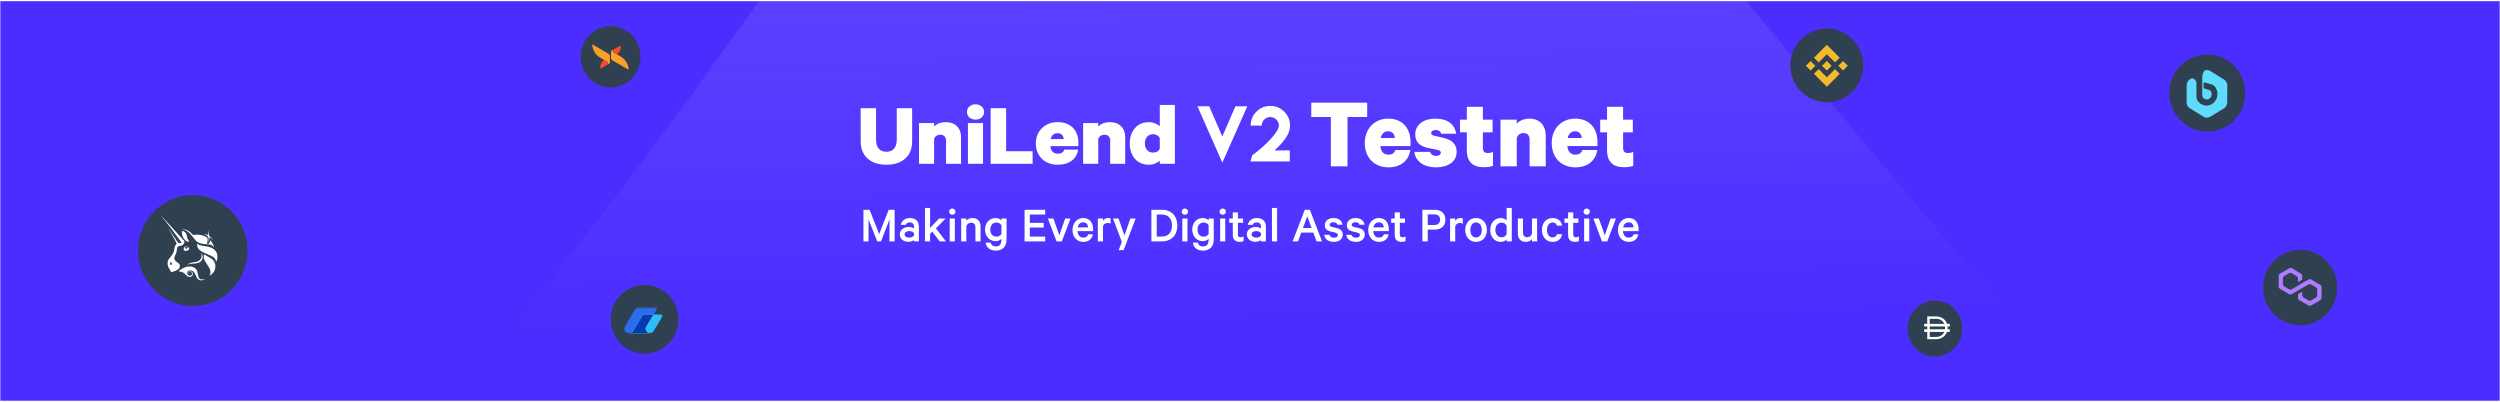 <svg width="877" height="141" viewBox="0 0 877 141" fill="none" xmlns="http://www.w3.org/2000/svg">
<g clip-path="url(#clip0_2713_3498)">
<mask id="mask0_2713_3498" style="mask-type:luminance" maskUnits="userSpaceOnUse" x="0" y="-31" width="877" height="203">
<path d="M877 -30.49H0V171.49H877V-30.49Z" fill="white"/>
</mask>
<g mask="url(#mask0_2713_3498)">
<path d="M877 -30.49H0V171.49H877V-30.49Z" fill="white"/>
<path d="M1263.2 -166.02H0V328.073H1263.2V-166.02Z" fill="#4B2EFF"/>
<g filter="url(#filter0_f_2713_3498)">
<path d="M438.555 -262.973H443.874C443.874 -262.973 466.504 -201.07 487.613 -163.069C522.504 -100.258 744.724 156.923 744.724 156.923L680.89 151.449C680.89 151.449 31.018 289.989 157.8 141.664C284.583 -6.66 438.555 -262.973 438.555 -262.973Z" fill="url(#paint0_linear_2713_3498)"/>
</g>
<path d="M67.637 107.364C78.251 107.364 86.856 98.651 86.856 87.904C86.856 77.157 78.251 68.445 67.637 68.445C57.023 68.445 48.418 77.157 48.418 87.904C48.418 98.651 57.023 107.364 67.637 107.364Z" fill="#2F4050"/>
<mask id="mask1_2713_3498" style="mask-type:alpha" maskUnits="userSpaceOnUse" x="55" y="75" width="25" height="27">
<path d="M79.778 75.005H55.405V101.242H79.778V75.005Z" fill="#C4C4C4"/>
</mask>
<g mask="url(#mask1_2713_3498)">
<path fill-rule="evenodd" clip-rule="evenodd" d="M56.602 75.779C59.24 78.975 62.136 82.992 62.605 83.641C62.63 83.676 62.649 83.701 62.659 83.716C62.909 84.06 63.115 84.317 63.271 84.511C63.62 84.943 63.722 85.071 63.515 85.189C63.348 85.284 63.175 85.315 63.003 85.315C62.808 85.315 62.589 85.222 62.429 85.07C62.316 84.964 61.543 83.842 60.49 82.213C59.686 80.965 59.011 79.931 58.993 79.913C58.95 79.873 58.951 79.875 60.409 82.477C61.324 84.112 61.95 85.32 61.95 85.397C61.95 85.554 61.907 85.636 61.712 85.853C61.389 86.213 61.244 86.618 61.139 87.457C61.022 88.397 60.693 89.061 59.78 90.198C59.246 90.863 59.158 90.985 59.024 91.253C58.853 91.59 58.807 91.78 58.788 92.206C58.768 92.657 58.807 92.948 58.945 93.379C59.066 93.756 59.192 94.006 59.514 94.504C59.792 94.934 59.953 95.254 59.953 95.378C59.953 95.478 59.971 95.478 60.402 95.381C61.434 95.148 62.272 94.74 62.742 94.238C63.034 93.928 63.102 93.757 63.104 93.332C63.106 93.054 63.096 92.996 63.021 92.836C62.898 92.575 62.675 92.359 62.183 92.023C61.539 91.584 61.264 91.229 61.188 90.743C61.125 90.343 61.198 90.062 61.554 89.316C61.923 88.544 62.015 88.215 62.076 87.437C62.117 86.934 62.172 86.735 62.317 86.576C62.468 86.41 62.603 86.354 62.976 86.303C63.585 86.22 63.973 86.063 64.291 85.77C64.568 85.516 64.683 85.27 64.702 84.902L64.715 84.622L64.561 84.443C64.001 83.791 56.227 75.267 56.193 75.267C56.185 75.267 56.37 75.497 56.602 75.779ZM60.266 92.716C60.393 92.492 60.326 92.205 60.114 92.064C59.914 91.931 59.603 91.994 59.603 92.167C59.603 92.22 59.633 92.259 59.699 92.293C59.809 92.35 59.818 92.413 59.73 92.544C59.642 92.677 59.65 92.794 59.751 92.873C59.914 93.001 60.145 92.93 60.266 92.716ZM64.073 80.522C63.824 80.483 63.813 80.479 63.931 80.461C64.156 80.426 64.687 80.473 65.053 80.56C65.908 80.763 66.686 81.283 67.516 82.206L67.737 82.451L68.053 82.401C69.382 82.187 70.735 82.357 71.866 82.878C72.177 83.022 72.668 83.307 72.73 83.381C72.749 83.405 72.785 83.555 72.809 83.716C72.893 84.272 72.851 84.698 72.68 85.016C72.588 85.189 72.583 85.245 72.645 85.393C72.695 85.511 72.833 85.598 72.971 85.598C73.252 85.598 73.555 85.144 73.695 84.513L73.751 84.262L73.861 84.387C74.466 85.072 74.942 86.005 75.023 86.669L75.044 86.843L74.942 86.685C74.768 86.415 74.591 86.23 74.367 86.081C73.961 85.813 73.531 85.721 72.394 85.662C71.367 85.608 70.786 85.52 70.21 85.333C69.229 85.013 68.735 84.588 67.57 83.063C67.053 82.385 66.733 82.011 66.415 81.708C65.692 81.022 64.982 80.663 64.073 80.522ZM72.961 82.034C72.987 81.58 73.048 81.281 73.173 81.007C73.221 80.899 73.267 80.811 73.275 80.811C73.281 80.811 73.261 80.891 73.227 80.988C73.137 81.254 73.122 81.617 73.184 82.04C73.263 82.575 73.308 82.653 73.875 83.232C74.142 83.503 74.451 83.846 74.564 83.993L74.768 84.26L74.564 84.069C74.314 83.835 73.74 83.379 73.613 83.314C73.528 83.27 73.515 83.271 73.463 83.324C73.415 83.372 73.405 83.443 73.398 83.785C73.388 84.317 73.315 84.657 73.14 84.998C73.045 85.183 73.03 85.143 73.116 84.936C73.18 84.78 73.187 84.711 73.186 84.197C73.185 83.163 73.062 82.915 72.341 82.489C72.158 82.381 71.858 82.226 71.672 82.143C71.487 82.061 71.34 81.989 71.345 81.984C71.366 81.964 72.069 82.169 72.352 82.277C72.773 82.439 72.842 82.46 72.894 82.44C72.928 82.427 72.945 82.327 72.961 82.034ZM63.806 81.241C63.738 82.04 64.051 83.107 64.558 83.803C64.95 84.343 65.56 84.763 66.009 84.803C66.303 84.829 66.391 84.738 66.259 84.543C66.073 84.274 65.846 83.859 65.786 83.682C65.749 83.571 65.668 83.245 65.606 82.957C65.394 81.974 65.187 81.59 64.707 81.299C64.532 81.194 64.159 81.054 63.942 81.015L63.827 80.994L63.806 81.241ZM72.347 88.986C69.978 88.034 69.145 87.208 69.145 85.814C69.145 85.609 69.152 85.441 69.161 85.441C69.169 85.441 69.261 85.509 69.364 85.592C69.844 85.976 70.382 86.14 71.871 86.357C72.746 86.485 73.239 86.588 73.694 86.739C75.139 87.217 76.033 88.188 76.246 89.51C76.308 89.894 76.271 90.615 76.171 90.995C76.092 91.295 75.85 91.836 75.785 91.856C75.768 91.862 75.75 91.794 75.746 91.701C75.721 91.205 75.47 90.721 75.048 90.359C74.568 89.947 73.923 89.62 72.347 88.986ZM70.57 88.881C70.603 88.98 70.654 89.205 70.684 89.381C70.874 90.508 70.281 91.419 69.129 91.771C69.007 91.809 68.527 91.903 68.061 91.979C67.119 92.136 66.698 92.247 66.276 92.45C65.976 92.594 65.614 92.81 65.635 92.832C65.643 92.838 65.711 92.822 65.788 92.796C66.32 92.608 66.913 92.512 67.814 92.465C68.171 92.447 68.578 92.417 68.717 92.4C69.52 92.298 70.076 92.055 70.508 91.616C70.748 91.372 70.892 91.143 71.008 90.823C71.081 90.618 71.091 90.543 71.092 90.182C71.092 89.814 71.084 89.747 71.004 89.52C70.9 89.223 70.777 89.001 70.621 88.827L70.51 88.701L70.57 88.881ZM71.769 91.306C71.455 90.631 71.383 89.978 71.555 89.371C71.573 89.306 71.603 89.252 71.621 89.252C71.639 89.252 71.713 89.293 71.786 89.341C71.931 89.439 72.222 89.603 72.996 90.025C73.963 90.551 74.514 90.958 74.889 91.424C75.216 91.831 75.42 92.295 75.518 92.862C75.573 93.182 75.541 93.954 75.459 94.277C75.198 95.295 74.595 96.095 73.733 96.561C73.607 96.63 73.494 96.686 73.481 96.686C73.469 96.686 73.515 96.57 73.584 96.426C73.873 95.822 73.906 95.233 73.687 94.579C73.553 94.178 73.28 93.688 72.727 92.862C72.085 91.9 71.927 91.645 71.769 91.306ZM65.844 93.52C64.848 93.682 63.755 94.208 62.877 94.948L62.615 95.169L62.845 95.204C64.044 95.392 64.367 95.557 65.2 96.413C65.678 96.906 65.84 97.015 66.237 97.116C66.82 97.265 67.396 96.992 67.593 96.472C67.681 96.24 67.669 95.856 67.568 95.663C67.328 95.203 66.627 95.054 66.288 95.392C66.006 95.672 66.088 96.094 66.439 96.166C66.52 96.184 66.517 96.18 66.418 96.135C66.265 96.066 66.199 95.97 66.198 95.817C66.195 95.458 66.607 95.257 66.989 95.43C67.269 95.556 67.38 95.721 67.38 96.009C67.38 96.454 67.001 96.79 66.559 96.734C66.324 96.706 66.035 96.555 65.88 96.38C65.49 95.941 65.643 95.246 66.186 94.98C66.6 94.778 67.151 94.828 67.577 95.107C68.067 95.427 68.276 95.721 68.698 96.682C68.835 96.995 69.012 97.347 69.091 97.465C69.491 98.063 69.97 98.356 70.547 98.356C70.866 98.356 71.106 98.298 71.407 98.148C71.631 98.036 71.948 97.824 71.925 97.801C71.919 97.795 71.826 97.824 71.719 97.865C71.088 98.111 70.448 98.094 70.076 97.822C69.842 97.65 69.652 97.31 69.555 96.883C69.539 96.809 69.484 96.483 69.432 96.158C69.302 95.335 69.179 94.965 68.889 94.541C68.593 94.107 68.023 93.742 67.385 93.579C66.988 93.478 66.274 93.45 65.844 93.52ZM64.45 87.157C64.535 86.84 64.814 86.537 65.099 86.45C65.281 86.395 65.657 86.43 65.833 86.519C66.176 86.693 66.423 87.089 66.37 87.375C66.304 87.723 65.738 88.002 65.088 88.007C64.755 88.008 64.632 87.964 64.506 87.795C64.427 87.69 64.397 87.35 64.45 87.157ZM65.746 86.644C65.916 86.748 65.96 86.902 65.86 87.044C65.791 87.142 65.577 87.236 65.42 87.236C65.185 87.236 64.929 87.068 64.929 86.916C64.929 86.61 65.42 86.446 65.746 86.644ZM116.761 87.522C116.23 85.776 117.106 84.328 118.974 83.863C119.51 83.73 121.936 83.79 122.352 83.946C122.505 84.004 122.571 84.225 122.572 84.68C122.574 85.038 122.613 85.472 122.66 85.645C122.732 85.908 122.69 85.96 122.409 85.955C122.155 85.951 122.002 85.805 121.788 85.36C121.446 84.65 121.031 84.424 120.066 84.422C118.834 84.418 117.933 85.238 118.079 86.229C118.175 86.874 118.827 87.508 120.289 88.38C121.681 89.209 122.493 89.892 122.817 90.503C123.682 92.138 122.943 93.886 121.015 94.767C120.025 95.219 118.367 95.266 117.201 94.875L116.454 94.624V93.444C116.454 92.377 116.479 92.265 116.725 92.265C116.932 92.265 117.021 92.4 117.093 92.821C117.273 93.87 118.079 94.506 119.228 94.506C120.353 94.506 121.138 93.899 121.44 92.798C121.568 92.328 121.546 92.156 121.292 91.638C120.987 91.017 120.461 90.605 118.678 89.589C117.688 89.024 116.989 88.269 116.761 87.522ZM81.799 84.56C81.556 84.56 81.461 84.481 81.461 84.279C81.461 84.012 81.556 83.999 83.463 83.999C85.233 83.999 85.46 84.025 85.419 84.227C85.394 84.351 85.149 84.524 84.875 84.612L84.377 84.77L84.335 88.342C84.306 90.726 84.346 92.101 84.455 92.475C84.778 93.587 85.763 94.227 87.153 94.227C88.12 94.227 88.685 94.002 89.395 93.339C90.159 92.625 90.281 91.947 90.279 88.422C90.276 84.945 90.214 84.658 89.459 84.586C89.115 84.553 89.001 84.474 89.001 84.27C89.001 84.017 89.113 83.999 90.707 83.999C92.319 83.999 92.414 84.015 92.414 84.279C92.414 84.452 92.318 84.561 92.165 84.561C91.507 84.567 91.494 84.63 91.406 88.442C91.314 92.401 91.227 92.87 90.416 93.84C90.181 94.12 89.623 94.526 89.175 94.743C88.445 95.096 88.213 95.137 86.938 95.134C85.763 95.132 85.391 95.076 84.804 94.811C83.946 94.425 83.389 93.926 82.977 93.176C82.69 92.652 82.666 92.368 82.599 88.819C82.523 84.756 82.486 84.56 81.799 84.56ZM95.11 84.56C94.785 84.56 94.69 84.496 94.69 84.279C94.69 84.016 94.781 84 96.148 84.011L97.606 84.022L98.303 84.816C98.687 85.253 99.937 86.619 101.082 87.852C102.226 89.085 103.54 90.519 104.001 91.039C104.463 91.56 104.897 91.985 104.966 91.985C105.038 91.985 105.073 90.515 105.048 88.61L105.003 85.236L104.604 84.898C104.384 84.711 104.048 84.56 103.857 84.56C103.602 84.56 103.509 84.483 103.509 84.275C103.509 84.002 103.582 83.993 105.465 84.03C107.067 84.063 107.421 84.106 107.421 84.274C107.421 84.393 107.223 84.518 106.946 84.574C106.684 84.626 106.396 84.743 106.305 84.832C106.189 84.946 106.129 86.434 106.1 89.96L106.06 94.927H105.647C105.292 94.927 104.87 94.532 102.611 92.09C101.168 90.529 99.484 88.675 98.868 87.969C98.252 87.262 97.701 86.679 97.641 86.673C97.477 86.654 97.516 92.965 97.685 93.563C97.817 94.031 97.907 94.11 98.467 94.258C98.918 94.377 99.1 94.497 99.1 94.676C99.1 94.905 98.928 94.927 97.109 94.927C95.256 94.927 95.117 94.909 95.117 94.664C95.117 94.486 95.251 94.375 95.537 94.319C96.405 94.147 96.463 93.876 96.512 89.725C96.54 87.401 96.499 85.774 96.406 85.434C96.242 84.835 95.835 84.56 95.11 84.56ZM110.026 84.56C109.721 84.56 109.626 84.493 109.626 84.279C109.626 84.011 109.721 83.999 111.76 83.999C113.799 83.999 113.893 84.011 113.893 84.279C113.893 84.485 113.799 84.56 113.538 84.56C113.343 84.56 113.052 84.688 112.892 84.846C112.61 85.123 112.603 85.261 112.643 89.55C112.682 93.737 112.699 93.979 112.96 94.168C113.112 94.277 113.385 94.367 113.565 94.367C113.799 94.367 113.893 94.448 113.893 94.646C113.893 94.914 113.799 94.927 111.76 94.927C109.769 94.927 109.626 94.909 109.626 94.664C109.626 94.467 109.765 94.38 110.189 94.313C111.031 94.181 111.074 93.909 111.022 89.066C110.98 85.188 110.962 84.945 110.701 84.758C110.549 84.649 110.245 84.56 110.026 84.56ZM124.909 84.56C124.715 84.56 124.566 84.453 124.52 84.279C124.449 84.008 124.516 83.999 126.567 83.999C128.592 83.999 128.687 84.011 128.687 84.279C128.687 84.495 128.592 84.56 128.277 84.56C127.382 84.56 127.403 84.72 128.757 88.384C129.447 90.249 130.117 92.021 130.246 92.321L130.48 92.866L131.566 90.009C132.845 86.645 133.011 86.023 132.794 85.41C132.643 84.982 132.054 84.56 131.61 84.56C131.484 84.56 131.39 84.439 131.39 84.279C131.39 84.011 131.484 83.999 133.594 83.999C135.704 83.999 135.799 84.011 135.799 84.279C135.799 84.479 135.704 84.56 135.471 84.56C134.873 84.56 134.609 84.874 134.695 85.484C134.783 86.112 137.23 92.864 137.333 92.763C137.499 92.599 140.209 85.331 140.209 85.047C140.209 84.707 139.968 84.56 139.415 84.56C139.166 84.56 139.071 84.482 139.071 84.279C139.071 84.015 139.166 83.999 140.778 83.999C142.226 83.999 142.484 84.032 142.484 84.217C142.484 84.336 142.307 84.495 142.091 84.57C141.603 84.737 141.481 84.928 140.869 86.476C140.6 87.156 139.76 89.283 139 91.204C138.242 93.124 137.588 94.778 137.549 94.88C137.508 94.984 137.273 95.067 137.026 95.067H136.575L135.553 92.44C134.992 90.996 134.327 89.284 134.078 88.636C133.65 87.528 133.615 87.48 133.453 87.796C133.36 87.981 132.685 89.696 131.953 91.607L130.624 95.081L130.127 95.039L129.631 94.997L127.739 90.105C126.68 87.371 125.709 85.067 125.534 84.886C125.364 84.706 125.082 84.56 124.909 84.56ZM153.352 84.619C153.328 84.566 153.328 84.374 153.328 84.374C153.328 84.374 153.322 84.306 153.352 84.269C153.381 84.232 153.391 84.231 153.496 84.222L153.497 84.221C153.881 84.185 154.651 84.124 155.294 84.096C155.354 84.094 155.419 84.091 155.49 84.088H155.492C156.199 84.056 157.467 84.014 158.337 84.057C160.008 84.139 161.195 84.937 161.601 86.255C162.005 87.574 161.791 88.812 161.239 89.599C160.687 90.387 159.759 91.066 158.218 91.021C156.944 90.985 156.604 90.749 156.331 90.561C156.274 90.522 156.219 90.484 156.16 90.451V92.132C156.173 93.279 156.183 93.829 156.273 94.034C156.394 94.308 156.667 94.477 157.201 94.607C157.201 94.607 157.442 94.663 157.504 94.722C157.566 94.781 157.566 94.914 157.566 94.914C157.566 94.914 157.579 95.038 157.529 95.101C157.479 95.164 157.383 95.152 157.383 95.152L155.022 95.133L153.598 95.129C153.598 95.129 153.448 95.157 153.392 95.098C153.336 95.038 153.342 94.914 153.342 94.914C153.342 94.914 153.354 94.781 153.419 94.721C153.484 94.661 153.727 94.594 153.727 94.594C154.277 94.443 154.515 94.281 154.639 93.978C154.739 93.733 154.74 93.279 154.739 89.575C154.738 86.063 154.733 85.407 154.651 85.218C154.531 84.94 154.229 84.865 153.799 84.76C153.713 84.739 153.624 84.717 153.528 84.692C153.528 84.692 153.376 84.673 153.352 84.619ZM160.226 87.486C160.226 88.061 160.215 88.963 159.595 89.54C158.975 90.116 157.753 90.274 156.924 90.113C156.663 90.063 156.513 89.985 156.399 89.925L156.387 89.918L156.175 89.808L156.162 87.784C156.154 86.516 156.168 85.69 156.199 85.572C156.226 84.903 157.224 84.82 157.711 84.845C159.797 84.845 160.165 86.582 160.226 87.486ZM146.802 84.077C146.802 84.077 146.7 84.116 146.545 84.174L145.988 84.458L145.587 85.448C145.367 85.993 144.963 86.992 144.691 87.668C144.194 88.902 143.866 89.711 143.521 90.557C143.42 90.805 143.114 91.563 142.84 92.24C142.568 92.917 142.294 93.561 142.234 93.671C142.224 93.69 142.214 93.71 142.202 93.73C142.05 94.014 141.785 94.506 141.316 94.581C141.316 94.581 141.058 94.606 140.963 94.699C140.868 94.792 140.877 94.868 140.877 94.868V94.986C140.877 94.986 140.885 95.043 140.94 95.071C140.994 95.099 141.066 95.101 141.066 95.101L142.78 95.082H144.551C144.551 95.082 144.676 95.096 144.724 95.057C144.772 95.017 144.786 94.958 144.786 94.958V94.835C144.786 94.835 144.761 94.701 144.691 94.649C144.621 94.596 144.358 94.561 144.358 94.561C143.649 94.468 143.527 93.938 143.614 93.462C143.658 93.228 143.943 92.362 144.263 91.49L144.374 91.189L146.23 91.175C147.25 91.166 148.131 91.172 148.187 91.186C148.268 91.206 148.381 91.433 148.712 92.239C149.213 93.46 149.253 93.608 149.142 93.837C149.136 93.851 149.128 93.866 149.121 93.883C149.016 94.104 148.814 94.533 148.304 94.577C148.304 94.577 148.034 94.586 147.966 94.666C147.899 94.746 147.914 94.838 147.914 94.838V94.96C147.914 94.96 147.932 95.032 147.966 95.06C148.001 95.089 148.06 95.082 148.06 95.082L149.744 95.069H152.111C152.111 95.069 152.204 95.079 152.229 95.044C152.255 95.008 152.26 94.967 152.26 94.967V94.805C152.26 94.805 152.249 94.718 152.204 94.671C152.159 94.623 151.851 94.573 151.851 94.573C151.459 94.51 151.264 94.19 151.119 93.952C151.082 93.891 151.048 93.836 151.015 93.791C150.947 93.701 150.707 93.203 150.518 92.725C150.33 92.246 149.904 91.165 149.573 90.322C149.242 89.48 148.779 88.304 148.545 87.711C148.311 87.116 147.868 85.986 147.558 85.199C147.508 85.069 147.462 84.953 147.421 84.849C147.214 84.32 147.13 84.106 147.107 84.077C147.033 83.984 146.802 84.077 146.802 84.077ZM146.692 87.295C146.617 87.116 146.485 86.794 146.399 86.579C146.243 86.19 146.183 86.1 146.135 86.181C146.121 86.204 146.023 86.471 145.917 86.772C145.23 88.725 144.919 89.605 144.857 89.771C144.817 89.875 144.786 89.982 144.786 90.009C144.786 90.04 145.344 90.058 146.301 90.058C147.134 90.058 147.816 90.048 147.816 90.035C147.816 90.023 147.742 89.837 147.651 89.621C147.56 89.406 147.337 88.868 147.157 88.425C146.976 87.983 146.767 87.475 146.692 87.295Z" fill="white"/>
</g>
<path d="M806.886 114.122C814.075 114.122 819.904 108.191 819.904 100.875C819.904 93.559 814.075 87.629 806.886 87.629C799.696 87.629 793.868 93.559 793.868 100.875C793.868 108.191 799.696 114.122 806.886 114.122Z" fill="#2F4050"/>
<path d="M803.852 94.024C804.941 94.663 806.032 95.301 807.119 95.944C807.451 96.14 807.615 96.441 807.613 96.831C807.61 97.227 807.613 97.623 807.613 98.019C807.613 98.073 807.619 98.122 807.557 98.158C807.083 98.43 806.61 98.706 806.113 98.996C806.113 98.863 806.113 98.753 806.113 98.642C806.113 98.33 806.113 98.018 806.113 97.706C806.113 97.333 805.951 97.049 805.635 96.857C805.096 96.527 804.557 96.197 804.014 95.874C803.669 95.669 803.315 95.656 802.961 95.863C802.429 96.175 801.895 96.484 801.363 96.795C801.023 96.993 800.845 97.29 800.843 97.684C800.839 98.318 800.839 98.952 800.843 99.586C800.845 99.985 801.021 100.282 801.368 100.487C801.882 100.79 802.391 101.104 802.9 101.415C803.285 101.651 803.665 101.664 804.056 101.42C805.93 100.247 807.889 99.216 809.78 98.07C810.106 97.872 810.456 97.869 810.794 98.066C811.826 98.667 812.858 99.269 813.89 99.868C814.253 100.079 814.424 100.392 814.423 100.811C814.42 102.009 814.42 103.208 814.423 104.406C814.423 104.824 814.251 105.135 813.887 105.346C812.87 105.934 811.859 106.532 810.839 107.114C810.478 107.321 810.095 107.324 809.729 107.113C808.716 106.528 807.708 105.936 806.696 105.348C806.336 105.14 806.149 104.837 806.157 104.413C806.164 104.042 806.159 103.67 806.158 103.299C806.158 103.234 806.154 103.177 806.226 103.135C806.693 102.869 807.156 102.597 807.621 102.327C807.668 102.36 807.647 102.403 807.647 102.438C807.65 102.799 807.649 103.16 807.649 103.522C807.65 103.915 807.81 104.219 808.153 104.418C808.69 104.732 809.225 105.049 809.765 105.357C810.119 105.558 810.477 105.561 810.832 105.347C811.335 105.043 811.838 104.741 812.345 104.443C812.709 104.228 812.891 103.918 812.886 103.491C812.88 102.877 812.884 102.262 812.885 101.648C812.885 101.248 812.716 100.946 812.369 100.745C811.848 100.443 811.328 100.139 810.809 99.834C810.436 99.616 810.069 99.609 809.69 99.831C807.841 100.914 805.988 101.989 804.14 103.071C803.858 103.236 803.573 103.35 803.242 103.269C803.154 103.247 803.072 103.215 802.995 103.17C801.954 102.564 800.914 101.958 799.872 101.354C799.595 101.194 799.432 100.953 799.349 100.65C799.349 99.303 799.349 97.956 799.349 96.609C799.438 96.345 799.568 96.115 799.83 95.987C799.892 95.957 799.95 95.918 800.01 95.883C801.075 95.266 802.126 94.624 803.2 94.024C803.417 94.024 803.635 94.024 803.852 94.024Z" fill="#AD7CFF"/>
<path d="M214.203 30.676C220.018 30.676 224.731 25.867 224.731 19.935C224.731 14.002 220.018 9.194 214.203 9.194C208.388 9.194 203.675 14.002 203.675 19.935C203.675 25.867 208.388 30.676 214.203 30.676Z" fill="#2F4050"/>
<path d="M210.754 22.509C210.992 21.874 211.449 21.347 212.041 21.026L213.053 21.618C213.458 21.854 213.375 22.502 213.013 22.715L210.946 23.925C210.911 23.945 210.872 23.955 210.832 23.955C210.792 23.955 210.753 23.945 210.718 23.927C210.682 23.908 210.652 23.88 210.63 23.847C210.608 23.814 210.594 23.775 210.589 23.735C210.556 23.319 210.612 22.901 210.754 22.509Z" fill="#FA4B29"/>
<path d="M213.963 19.767C213.962 19.589 213.918 19.415 213.835 19.258C213.751 19.102 213.631 18.969 213.484 18.871L207.747 15.535C207.776 16.475 208.041 17.392 208.516 18.201C208.991 19.011 209.66 19.687 210.463 20.166L213.024 21.661C213.431 21.898 213.349 22.559 212.983 22.765L213.625 22.39C213.725 22.332 213.808 22.248 213.865 22.147C213.923 22.046 213.953 21.931 213.952 21.815V21.054C213.952 21.04 213.963 19.767 213.963 19.767Z" fill="#FA9F29"/>
<path opacity="0.2" d="M213.055 21.636L212.043 21.026C212.353 21.299 212.651 21.588 212.933 21.892C213.17 22.174 213.013 22.765 213.013 22.765C213.376 22.555 213.457 21.878 213.055 21.636Z" fill="black"/>
<path d="M217.623 17.53C217.377 18.166 216.905 18.692 216.293 19.013L215.247 18.421C214.828 18.186 214.914 17.537 215.289 17.324L217.424 16.114C217.46 16.095 217.501 16.085 217.542 16.084C217.583 16.084 217.623 16.094 217.66 16.113C217.696 16.132 217.728 16.159 217.751 16.192C217.774 16.226 217.788 16.264 217.793 16.304C217.827 16.72 217.769 17.139 217.623 17.53Z" fill="#FA4B29"/>
<path d="M214.328 20.273C214.329 20.45 214.373 20.625 214.456 20.781C214.54 20.937 214.66 21.07 214.807 21.168L220.545 24.504C220.514 23.564 220.25 22.647 219.775 21.838C219.301 21.028 218.631 20.352 217.828 19.873L215.267 18.378C214.86 18.141 214.942 17.48 215.308 17.274L214.666 17.649C214.566 17.708 214.483 17.792 214.426 17.892C214.368 17.993 214.338 18.108 214.339 18.224V18.985C214.339 18.999 214.328 20.273 214.328 20.273Z" fill="#FA9F29"/>
<path opacity="0.2" d="M215.256 18.403L216.339 19.013C216.007 18.74 215.689 18.451 215.386 18.147C215.133 17.865 215.3 17.274 215.3 17.274C214.911 17.484 214.824 18.16 215.256 18.403Z" fill="black"/>
<path d="M226.102 124.044C232.661 124.044 237.978 118.653 237.978 112.003C237.978 105.353 232.661 99.962 226.102 99.962C219.543 99.962 214.226 105.353 214.226 112.003C214.226 118.653 219.543 124.044 226.102 124.044Z" fill="#2F4050"/>
<mask id="mask2_2713_3498" style="mask-type:luminance" maskUnits="userSpaceOnUse" x="218" y="107" width="15" height="11">
<path d="M232.722 107.653H218.805V117.157H232.722V107.653Z" fill="white"/>
</mask>
<g mask="url(#mask2_2713_3498)">
<path fill-rule="evenodd" clip-rule="evenodd" d="M229.199 110.321L229.199 110.321L229.927 110.325C230.01 110.319 230.093 110.32 230.177 110.326L231.955 110.335C232.225 110.35 232.44 110.563 232.44 110.825C232.44 110.948 232.392 111.06 232.313 111.146L231.448 112.573C231.441 112.585 231.434 112.597 231.427 112.609L229.286 116.147C228.996 116.627 228.474 116.899 227.933 116.91L227.934 116.911H227.908C227.895 116.911 227.88 116.911 227.867 116.91L221.531 116.88H220.825V116.867C221.361 116.797 221.812 116.471 222.041 116.024L222.046 116.024L225.15 110.872C225.324 110.545 225.681 110.321 226.092 110.321L226.063 110.321L226.064 110.321H229.199Z" fill="#2BBDF7"/>
<path fill-rule="evenodd" clip-rule="evenodd" d="M224.27 107.815H229.93C230.204 107.83 230.42 108.043 230.42 108.304C230.42 108.409 230.385 108.506 230.326 108.586L228.799 111.086L227.175 113.743H227.176H227.189L226.67 114.591C226.232 115.306 226.478 116.216 227.216 116.649L227.262 116.675C227.47 116.788 227.693 116.853 227.918 116.872V116.909L225.242 116.908L225.241 116.911H220.601C220.338 116.906 220.07 116.843 219.823 116.714C219.027 116.298 218.739 115.352 219.18 114.601L222.702 108.612C223.024 108.062 223.648 107.77 224.27 107.815Z" fill="#2B6DEF"/>
<path fill-rule="evenodd" clip-rule="evenodd" d="M226.134 110.322L229.242 110.325L228.792 111.065L227.173 113.732H227.174H227.187L226.669 114.583C226.233 115.3 226.478 116.214 227.214 116.648L227.26 116.674C227.467 116.787 227.69 116.853 227.913 116.872V116.908H225.245L225.244 116.91L220.825 116.911C221.315 116.862 221.775 116.606 222.052 116.183L222.083 116.134L225.351 110.712C225.537 110.485 225.823 110.335 226.145 110.321L226.134 110.322Z" fill="white"/>
<path fill-rule="evenodd" clip-rule="evenodd" d="M226.134 110.322L229.242 110.325L228.792 111.065L227.173 113.732H227.174H227.187L226.669 114.583C226.233 115.3 226.478 116.214 227.214 116.648L227.26 116.674C227.467 116.787 227.69 116.853 227.913 116.872V116.908H225.245L225.244 116.91L220.825 116.911C221.315 116.862 221.775 116.606 222.052 116.183L222.083 116.134L225.351 110.712C225.537 110.485 225.823 110.335 226.145 110.321L226.134 110.322Z" fill="#0CC19B" fill-opacity="0.5"/>
<path fill-rule="evenodd" clip-rule="evenodd" d="M226.134 110.322L229.242 110.325L228.792 111.065L227.173 113.732H227.174H227.187L226.669 114.583C226.233 115.3 226.478 116.214 227.214 116.648L227.26 116.674C227.467 116.787 227.69 116.853 227.913 116.872V116.908H225.245L225.244 116.91L220.825 116.911C221.315 116.862 221.775 116.606 222.052 116.183L222.083 116.134L225.351 110.712C225.537 110.485 225.823 110.335 226.145 110.321L226.134 110.322Z" fill="#003CB2"/>
</g>
</g>
<path d="M678.762 125.084C684.059 125.084 688.354 120.687 688.354 115.264C688.354 109.84 684.059 105.443 678.762 105.443C673.464 105.443 669.169 109.84 669.169 115.264C669.169 120.687 673.464 125.084 678.762 125.084Z" fill="#2F4050"/>
<path d="M640.85 35.877C647.913 35.877 653.639 30.079 653.639 22.927C653.639 15.775 647.913 9.978 640.85 9.978C633.786 9.978 628.06 15.775 628.06 22.927C628.06 30.079 633.786 35.877 640.85 35.877Z" fill="#2F4050"/>
<path d="M637.994 21.898L640.851 19.038L643.709 21.9L645.37 20.235L640.851 15.71L636.331 20.234L637.994 21.898Z" fill="#F3BA2F"/>
<path d="M633.494 23.073L635.156 21.409L636.818 23.073L635.156 24.737L633.494 23.073Z" fill="#F3BA2F"/>
<path d="M637.994 24.248L640.851 27.108L643.709 24.247L645.372 25.909L645.37 25.91L640.851 30.436L636.331 25.912L636.329 25.91L637.994 24.248Z" fill="#F3BA2F"/>
<path d="M644.881 23.074L646.543 21.41L648.205 23.074L646.543 24.738L644.881 23.074Z" fill="#F3BA2F"/>
<path d="M642.537 23.072L640.851 21.383L639.604 22.631L639.46 22.774L639.165 23.07L639.163 23.072L639.165 23.076L640.851 24.762L642.537 23.073L642.538 23.072H642.537Z" fill="#F3BA2F"/>
<path d="M774.324 46.134C781.693 46.134 787.667 40.085 787.667 32.623C787.667 25.162 781.693 19.113 774.324 19.113C766.954 19.113 760.98 25.162 760.98 32.623C760.98 40.085 766.954 46.134 774.324 46.134Z" fill="#2F4050"/>
<path d="M774.464 24.586C774.543 24.624 774.629 24.624 774.714 24.639C775.084 24.714 775.39 24.918 775.711 25.115C777.198 26.044 778.694 26.966 780.182 27.888C780.837 28.296 781.214 28.908 781.321 29.701C781.364 29.996 781.342 30.298 781.335 30.601C781.321 30.963 781.328 31.326 781.328 31.689C781.328 32.656 781.335 33.631 781.321 34.598C781.314 35.074 781.335 35.557 781.307 36.033C781.257 36.917 780.858 37.597 780.132 38.043C778.616 38.973 777.092 39.887 775.568 40.809C775.269 40.99 774.97 41.164 774.629 41.24C774.528 41.262 774.422 41.255 774.322 41.292C774.223 41.292 774.116 41.292 774.016 41.292C774.002 41.27 773.973 41.277 773.952 41.27C773.646 41.247 773.354 41.156 773.083 40.998C772.578 40.696 772.079 40.378 771.574 40.068C770.456 39.373 769.345 38.686 768.228 37.99C767.715 37.673 767.359 37.22 767.167 36.615C767.11 36.449 767.096 36.268 767.053 36.101C767.053 35.557 767.053 35.013 767.053 34.469C767.074 34.454 767.074 34.431 767.074 34.409C767.074 34.069 767.074 33.736 767.067 33.396C767.067 32.293 767.074 31.19 767.074 30.087C767.074 29.611 767.153 29.15 767.38 28.734C767.53 28.462 767.722 28.22 767.957 28.024C768.178 27.835 768.427 27.714 768.669 27.555C768.776 27.488 768.883 27.457 769.004 27.472C769.908 27.593 770.577 28.44 770.52 29.407L770.513 29.414C770.513 29.422 770.513 29.429 770.52 29.429C770.52 30.933 770.52 32.437 770.52 33.94L770.513 33.948C770.513 33.956 770.52 33.963 770.52 33.963C770.528 34.107 770.534 34.243 770.556 34.386C770.656 34.961 770.933 35.429 771.31 35.829C771.624 36.162 771.987 36.434 772.393 36.638C773.097 36.993 773.831 37.099 774.593 36.986C775.518 36.849 776.295 36.396 776.914 35.656C777.661 34.749 777.967 33.691 777.854 32.497C777.796 31.885 777.59 31.318 777.284 30.79C776.942 30.2 776.465 29.792 775.831 29.611C775.062 29.384 774.301 29.157 773.532 28.938C773.247 28.855 773.012 29.052 773.012 29.369C773.012 29.762 773.012 30.155 773.012 30.548C773.012 30.79 773.176 31.031 773.396 31.092C773.796 31.213 774.201 31.326 774.6 31.447C774.806 31.507 775.02 31.538 775.198 31.666C775.618 31.953 775.803 32.391 775.846 32.898C775.895 33.525 775.696 34.054 775.241 34.462C774.835 34.824 774.351 34.961 773.831 34.862C773.446 34.794 773.119 34.605 772.856 34.295C772.67 34.084 772.549 33.827 772.549 33.54C772.542 31.447 772.549 29.354 772.549 27.261C772.549 27.117 772.557 26.981 772.564 26.838C772.613 26.165 772.82 25.561 773.162 24.994C773.262 24.828 773.39 24.737 773.561 24.684C773.703 24.646 773.845 24.624 773.988 24.578C774.137 24.586 774.301 24.586 774.464 24.586Z" fill="#5FDBFE"/>
<path d="M309.062 84.676L312.036 76.97V84.676H313.838V73.596H311.748L308.413 82.113L305.042 73.596H302.897V84.676H304.681V76.97L307.728 84.676H309.062ZM322.35 84.676V79.425C322.35 77.602 321.16 76.483 319.141 76.483C317.501 76.483 316.239 77.511 316.005 78.883H317.735C317.934 78.323 318.384 78.017 319.105 78.017C320.132 78.017 320.637 78.648 320.637 79.461V80.11C320.313 79.876 319.502 79.623 318.78 79.623C317.014 79.623 315.662 80.688 315.662 82.203C315.662 83.846 317.014 84.82 318.655 84.82C319.556 84.82 320.367 84.495 320.637 84.224V84.676H322.35ZM320.637 82.546C320.439 83.052 319.718 83.359 318.997 83.359C318.186 83.359 317.338 83.016 317.338 82.203C317.338 81.41 318.186 81.067 318.997 81.067C319.718 81.067 320.439 81.374 320.637 81.879V82.546ZM329.667 84.676H331.849L328.315 80.128L331.722 76.663H329.415L326.278 79.948V72.946H324.476V84.676H326.278V82.023L327.018 81.265L329.667 84.676ZM334.957 76.663H333.154V84.676H334.957V76.663ZM335.173 74.245C335.173 73.632 334.651 73.144 334.055 73.144C333.461 73.144 332.938 73.632 332.938 74.245C332.938 74.859 333.461 75.346 334.055 75.346C334.651 75.346 335.173 74.859 335.173 74.245ZM337.186 84.676H338.988V79.406C339.187 78.612 339.889 78.125 340.664 78.125C341.692 78.125 342.179 78.774 342.179 79.767V84.676H343.981V79.461C343.981 77.692 342.972 76.483 341.151 76.483C340.214 76.483 339.421 76.916 338.988 77.421V76.663H337.186V84.676ZM351.302 84.135C351.302 85.632 350.671 86.444 349.337 86.444C348.345 86.444 347.715 85.993 347.534 85.109H345.786C345.984 86.86 347.3 87.924 349.337 87.924C351.464 87.924 353.104 86.715 353.104 84.008V76.663H351.302V77.313C350.941 76.88 350.166 76.483 349.265 76.483C346.904 76.483 345.551 78.432 345.551 80.543C345.551 82.654 346.904 84.603 349.265 84.603C350.166 84.603 350.941 84.207 351.302 83.773V84.135ZM351.302 82.059C350.995 82.601 350.328 83.016 349.571 83.016C348.183 83.016 347.39 81.969 347.39 80.543C347.39 79.118 348.183 78.071 349.571 78.071C350.328 78.071 350.995 78.486 351.302 79.027V82.059ZM359.421 73.596V84.676H366.649V82.997H361.259V79.821H366.145V78.179H361.259V75.255H366.649V73.596H359.421ZM372.488 84.676L375.534 76.663H373.66L371.604 82.528L369.531 76.663H367.603L370.631 84.676H372.488ZM381.732 82.185C381.533 82.961 380.884 83.34 380.019 83.34C378.866 83.34 378.055 82.492 378 81.085H383.462V80.435C383.462 78.089 382.237 76.483 379.983 76.483C377.802 76.483 376.234 78.287 376.234 80.688C376.234 83.16 377.784 84.856 380.019 84.856C381.948 84.856 383.12 83.773 383.39 82.185H381.732ZM380.001 77.999C381.101 77.999 381.66 78.793 381.677 79.767H378.055C378.271 78.612 379.01 77.999 380.001 77.999ZM389.589 76.627C389.463 76.555 389.103 76.483 388.706 76.483C387.931 76.483 387.228 76.898 386.922 77.493V76.663H385.119V84.676H386.922V79.497C387.102 78.63 387.787 78.215 388.526 78.215C388.904 78.215 389.337 78.306 389.589 78.486V76.627ZM394.165 87.743L398.383 76.663H396.527L394.472 82.565L392.381 76.663H390.452L393.553 84.892L392.417 87.743H394.165ZM405.779 82.997V75.255H407.564C409.889 75.255 411.133 76.753 411.133 79.136C411.133 81.499 409.889 82.997 407.564 82.997H405.779ZM403.904 84.676H407.636C410.898 84.676 413.007 82.51 413.007 79.136C413.007 75.761 410.898 73.596 407.636 73.596H403.904V84.676ZM416.566 76.663H414.763V84.676H416.566V76.663ZM416.782 74.245C416.782 73.632 416.259 73.144 415.664 73.144C415.07 73.144 414.546 73.632 414.546 74.245C414.546 74.859 415.07 75.346 415.664 75.346C416.259 75.346 416.782 74.859 416.782 74.245ZM423.985 84.135C423.985 85.632 423.354 86.444 422.02 86.444C421.029 86.444 420.399 85.993 420.218 85.109H418.47C418.668 86.86 419.984 87.924 422.02 87.924C424.148 87.924 425.788 86.715 425.788 84.008V76.663H423.985V77.313C423.625 76.88 422.85 76.483 421.948 76.483C419.587 76.483 418.235 78.432 418.235 80.543C418.235 82.654 419.587 84.603 421.948 84.603C422.85 84.603 423.625 84.207 423.985 83.773V84.135ZM423.985 82.059C423.679 82.601 423.012 83.016 422.255 83.016C420.867 83.016 420.074 81.969 420.074 80.543C420.074 79.118 420.867 78.071 422.255 78.071C423.012 78.071 423.679 78.486 423.985 79.027V82.059ZM429.821 76.663H428.018V84.676H429.821V76.663ZM430.037 74.245C430.037 73.632 429.514 73.144 428.919 73.144C428.325 73.144 427.802 73.632 427.802 74.245C427.802 74.859 428.325 75.346 428.919 75.346C429.514 75.346 430.037 74.859 430.037 74.245ZM432.464 82.51C432.464 84.099 433.473 84.856 434.897 84.856C435.456 84.856 435.943 84.748 436.249 84.567V82.925C435.997 83.106 435.582 83.25 435.222 83.25C434.627 83.25 434.267 82.961 434.267 82.312V78.161H436.069V76.663H434.267V74.516H432.464V76.663H431.202V78.161H432.464V82.51ZM444.076 84.676V79.425C444.076 77.602 442.886 76.483 440.868 76.483C439.227 76.483 437.965 77.511 437.731 78.883H439.461C439.66 78.323 440.11 78.017 440.832 78.017C441.859 78.017 442.364 78.648 442.364 79.461V80.11C442.039 79.876 441.228 79.623 440.507 79.623C438.74 79.623 437.388 80.688 437.388 82.203C437.388 83.846 438.74 84.82 440.38 84.82C441.282 84.82 442.093 84.495 442.364 84.224V84.676H444.076ZM442.364 82.546C442.165 83.052 441.444 83.359 440.723 83.359C439.912 83.359 439.065 83.016 439.065 82.203C439.065 81.41 439.912 81.067 440.723 81.067C441.444 81.067 442.165 81.374 442.364 81.879V82.546ZM448.005 72.946H446.202V84.676H448.005V72.946ZM457.709 73.596L453.454 84.676H455.347L456.483 81.608H460.719L461.855 84.676H463.765L459.511 73.596H457.709ZM458.592 75.887L460.106 79.984H457.078L458.592 75.887ZM464.514 82.366C464.749 83.918 466.046 84.856 467.921 84.856C469.724 84.856 471.039 83.882 471.039 82.294C471.039 81.121 470.354 80.345 468.984 80.02L467.29 79.623C466.713 79.478 466.461 79.244 466.461 78.883C466.461 78.251 467.11 77.963 467.74 77.963C468.57 77.963 469.039 78.323 469.201 78.847H470.967C470.697 77.385 469.633 76.483 467.759 76.483C466.01 76.483 464.73 77.547 464.73 78.991C464.73 80.308 465.578 80.922 466.713 81.193L468.372 81.59C469.039 81.752 469.309 81.987 469.309 82.42C469.309 83.052 468.768 83.376 467.939 83.376C467.146 83.376 466.551 83.033 466.353 82.366H464.514ZM472.242 82.366C472.477 83.918 473.774 84.856 475.649 84.856C477.452 84.856 478.767 83.882 478.767 82.294C478.767 81.121 478.082 80.345 476.712 80.02L475.018 79.623C474.441 79.478 474.189 79.244 474.189 78.883C474.189 78.251 474.838 77.963 475.468 77.963C476.298 77.963 476.767 78.323 476.928 78.847H478.695C478.425 77.385 477.361 76.483 475.487 76.483C473.738 76.483 472.458 77.547 472.458 78.991C472.458 80.308 473.305 80.922 474.441 81.193L476.099 81.59C476.767 81.752 477.037 81.987 477.037 82.42C477.037 83.052 476.496 83.376 475.667 83.376C474.874 83.376 474.279 83.033 474.081 82.366H472.242ZM485.468 82.185C485.269 82.961 484.62 83.34 483.755 83.34C482.602 83.34 481.79 82.492 481.736 81.085H487.198V80.435C487.198 78.089 485.972 76.483 483.719 76.483C481.538 76.483 479.97 78.287 479.97 80.688C479.97 83.16 481.52 84.856 483.755 84.856C485.684 84.856 486.856 83.773 487.126 82.185H485.468ZM483.737 77.999C484.836 77.999 485.396 78.793 485.413 79.767H481.79C482.006 78.612 482.746 77.999 483.737 77.999ZM489.269 82.51C489.269 84.099 490.279 84.856 491.703 84.856C492.262 84.856 492.748 84.748 493.055 84.567V82.925C492.803 83.106 492.388 83.25 492.027 83.25C491.432 83.25 491.072 82.961 491.072 82.312V78.161H492.875V76.663H491.072V74.516H489.269V76.663H488.008V78.161H489.269V82.51ZM503.251 80.543C505.54 80.543 507.037 79.334 507.037 77.079C507.037 74.787 505.54 73.596 503.251 73.596H498.979V84.676H500.854V80.543H503.251ZM505.18 77.079C505.18 78.143 504.513 78.919 503.215 78.919H500.854V75.219H503.215C504.513 75.219 505.18 75.977 505.18 77.079ZM513.164 76.627C513.038 76.555 512.677 76.483 512.281 76.483C511.506 76.483 510.803 76.898 510.496 77.493V76.663H508.693V84.676H510.496V79.497C510.677 78.63 511.362 78.215 512.1 78.215C512.479 78.215 512.912 78.306 513.164 78.486V76.627ZM521.604 80.669C521.604 78.215 520.053 76.483 517.8 76.483C515.547 76.483 513.997 78.215 513.997 80.669C513.997 83.124 515.547 84.856 517.8 84.856C520.053 84.856 521.604 83.124 521.604 80.669ZM519.801 80.669C519.801 82.185 519.098 83.304 517.8 83.304C516.502 83.304 515.799 82.185 515.799 80.669C515.799 79.154 516.502 78.035 517.8 78.035C519.098 78.035 519.801 79.154 519.801 80.669ZM528.531 84.676H530.333V72.946H528.531V77.349C528.171 76.898 527.377 76.483 526.494 76.483C524.151 76.483 522.78 78.378 522.78 80.669C522.78 82.98 524.151 84.856 526.494 84.856C527.377 84.856 528.171 84.441 528.531 83.99V84.676ZM528.531 82.185C528.224 82.817 527.539 83.25 526.801 83.25C525.413 83.25 524.583 82.149 524.583 80.669C524.583 79.19 525.413 78.089 526.801 78.089C527.539 78.089 528.224 78.522 528.531 79.154V82.185ZM539.215 76.663H537.412V81.933C537.215 82.727 536.529 83.214 535.754 83.214C534.727 83.214 534.258 82.565 534.258 81.572V76.663H532.456V81.879C532.456 83.647 533.447 84.856 535.267 84.856C536.205 84.856 536.98 84.423 537.412 83.918V84.676H539.215V76.663ZM540.895 80.669C540.895 83.16 542.463 84.856 544.626 84.856C546.536 84.856 547.744 83.773 547.979 82.167H546.176C546.032 82.889 545.437 83.286 544.644 83.286C543.436 83.286 542.697 82.185 542.697 80.669C542.697 79.154 543.436 78.053 544.644 78.053C545.437 78.053 546.032 78.45 546.176 79.172H547.979C547.744 77.566 546.536 76.483 544.626 76.483C542.463 76.483 540.895 78.179 540.895 80.669ZM550.088 82.51C550.088 84.099 551.098 84.856 552.522 84.856C553.081 84.856 553.567 84.748 553.874 84.567V82.925C553.622 83.106 553.207 83.25 552.846 83.25C552.252 83.25 551.891 82.961 551.891 82.312V78.161H553.694V76.663H551.891V74.516H550.088V76.663H548.827V78.161H550.088V82.51ZM557.514 76.663H555.712V84.676H557.514V76.663ZM557.731 74.245C557.731 73.632 557.208 73.144 556.613 73.144C556.018 73.144 555.496 73.632 555.496 74.245C555.496 74.859 556.018 75.346 556.613 75.346C557.208 75.346 557.731 74.859 557.731 74.245ZM563.835 84.676L566.881 76.663H565.007L562.951 82.528L560.878 76.663H558.95L561.978 84.676H563.835ZM573.079 82.185C572.88 82.961 572.231 83.34 571.366 83.34C570.213 83.34 569.402 82.492 569.348 81.085H574.809V80.435C574.809 78.089 573.584 76.483 571.33 76.483C569.149 76.483 567.581 78.287 567.581 80.688C567.581 83.16 569.131 84.856 571.366 84.856C573.295 84.856 574.467 83.773 574.737 82.185H573.079ZM571.348 77.999C572.448 77.999 573.007 78.793 573.025 79.767H569.401C569.618 78.612 570.357 77.999 571.348 77.999Z" fill="white"/>
<path d="M310.97 57.785C308.18 57.785 305.975 57.065 304.355 55.624C302.735 54.183 301.925 52.139 301.925 49.49V37.953H307.325V49.045C307.325 50.401 307.64 51.439 308.27 52.16C308.922 52.88 309.822 53.24 310.97 53.24C312.095 53.24 312.973 52.88 313.603 52.16C314.255 51.439 314.581 50.401 314.581 49.045V37.953H319.981V49.522C319.981 52.149 319.171 54.183 317.551 55.624C315.931 57.065 313.737 57.785 310.97 57.785Z" fill="white"/>
<path d="M322.387 57.467V43.165H327.686V44.405C328.676 43.367 330.037 42.847 331.77 42.847C333.434 42.847 334.74 43.324 335.685 44.278C336.652 45.21 337.136 46.481 337.136 48.092V57.467H331.871V49.299C331.871 48.685 331.702 48.197 331.365 47.837C331.027 47.456 330.532 47.265 329.88 47.265C329.34 47.265 328.867 47.403 328.462 47.678C328.08 47.954 327.821 48.335 327.686 48.822V57.467H322.387Z" fill="white"/>
<path d="M344.849 43.165V57.467H339.55V43.165H344.849ZM345.22 39.288C345.22 40.072 344.928 40.718 344.343 41.227C343.757 41.714 343.049 41.958 342.217 41.958C341.384 41.958 340.675 41.714 340.09 41.227C339.505 40.718 339.213 40.072 339.213 39.288C339.213 38.483 339.505 37.836 340.09 37.349C340.675 36.84 341.384 36.586 342.217 36.586C343.049 36.586 343.757 36.84 344.343 37.349C344.928 37.836 345.22 38.483 345.22 39.288Z" fill="white"/>
<path d="M347.522 57.467V37.953H352.956V53.05H362.237V57.467H347.522Z" fill="white"/>
<path d="M373.334 52.477H378.228C377.958 54.13 377.193 55.433 375.933 56.387C374.673 57.319 373.064 57.786 371.106 57.786C368.789 57.786 366.921 57.096 365.504 55.719C364.087 54.342 363.378 52.541 363.378 50.316C363.378 48.113 364.098 46.322 365.538 44.945C366.978 43.547 368.8 42.847 371.005 42.847C373.3 42.847 375.089 43.504 376.371 44.818C377.654 46.132 378.295 47.869 378.295 50.03V51.27H368.474C368.654 53.029 369.531 53.908 371.106 53.908C372.299 53.908 373.042 53.431 373.334 52.477ZM371.005 46.725C369.723 46.725 368.913 47.413 368.575 48.791H373.165C373.121 48.176 372.907 47.678 372.524 47.297C372.142 46.916 371.635 46.725 371.005 46.725Z" fill="white"/>
<path d="M379.968 57.467V43.165H385.267V44.405C386.257 43.367 387.618 42.847 389.351 42.847C391.015 42.847 392.32 43.324 393.265 44.278C394.233 45.21 394.717 46.481 394.717 48.092V57.467H389.452V49.299C389.452 48.685 389.283 48.197 388.945 47.837C388.608 47.456 388.113 47.265 387.461 47.265C386.92 47.265 386.448 47.403 386.043 47.678C385.66 47.954 385.402 48.335 385.267 48.822V57.467H379.968Z" fill="white"/>
<path d="M406.851 57.467V56.323C406.468 56.726 405.928 57.075 405.23 57.372C404.556 57.648 403.847 57.785 403.104 57.785C400.989 57.785 399.325 57.086 398.11 55.688C396.917 54.268 396.321 52.477 396.321 50.316C396.321 48.155 396.917 46.375 398.11 44.977C399.325 43.557 400.989 42.847 403.104 42.847C403.847 42.847 404.556 42.996 405.23 43.292C405.928 43.568 406.468 43.907 406.851 44.309V36.809H412.149V57.467H406.851ZM406.851 52.191V48.409C406.648 48.028 406.333 47.71 405.906 47.456C405.478 47.202 405.017 47.075 404.522 47.075C403.622 47.075 402.913 47.382 402.396 47.996C401.878 48.589 401.619 49.363 401.619 50.316C401.619 51.249 401.878 52.022 402.396 52.637C402.913 53.23 403.622 53.527 404.522 53.527C405.624 53.527 406.401 53.081 406.851 52.191Z" fill="white"/>
<path d="M437.558 37.267H433.391L428.78 47.883L424.181 37.267H420.062L428.792 57.079L437.558 37.267ZM445.628 41.054C447.261 41.054 448.642 42.4 448.642 44.059C448.642 44.612 448.354 45.322 447.802 46.175C447.249 47.029 446.528 47.943 445.64 48.904C443.875 50.816 441.461 52.92 439.312 54.434L438.651 56.647H452.461V52.764H447.081C447.898 52.102 448.534 51.405 449.266 50.636C450.203 49.637 450.984 48.58 451.608 47.461C452.233 46.355 452.545 45.213 452.545 44.059C452.545 42.16 451.86 40.537 450.516 39.178C449.17 37.832 447.538 37.158 445.64 37.158C443.718 37.158 442.086 37.832 440.74 39.178C439.396 40.525 438.723 42.16 438.723 44.059H442.614C442.614 42.412 443.971 41.054 445.628 41.054Z" fill="white"/>
<path d="M459.999 41.032H466.863V58.34H472.711V41.032H479.611V36.014H459.999V41.032ZM489.474 52.631C489.147 53.758 488.239 54.267 487.077 54.267C485.443 54.267 484.426 53.213 484.244 51.249H494.813V49.831C494.813 44.959 491.98 41.614 486.968 41.614C482.246 41.614 478.76 45.104 478.76 50.158C478.76 55.249 482.065 58.703 487.077 58.703C491.326 58.703 494.16 56.412 494.74 52.631H489.474ZM486.968 46.05C488.385 46.05 489.22 47.068 489.293 48.413H484.353C484.716 46.886 485.624 46.05 486.968 46.05ZM496.138 53.286C496.646 56.812 499.661 58.703 503.838 58.703C507.833 58.703 510.993 56.776 510.993 53.286C510.993 50.631 509.395 49.067 506.416 48.376L503.184 47.613C502.421 47.468 502.058 47.213 502.058 46.704C502.058 45.977 502.748 45.613 503.583 45.613C504.891 45.613 505.399 46.231 505.581 46.922H510.847C510.339 43.686 507.905 41.614 503.438 41.614C499.588 41.614 496.465 43.65 496.465 47.14C496.465 50.013 498.244 51.322 500.968 51.904L504.165 52.558C504.963 52.74 505.436 52.958 505.436 53.576C505.436 54.34 504.709 54.703 503.765 54.703C502.748 54.703 501.949 54.194 501.695 53.286H496.138ZM514.561 52.703C514.561 56.849 516.74 58.667 520.59 58.667C521.861 58.667 523.096 58.449 523.749 58.157V53.322C523.241 53.54 522.551 53.685 521.933 53.685C520.808 53.685 520.19 53.14 520.19 51.867V46.413H523.604V41.977H520.19V37.468H514.561V41.977H512.163V46.413H514.561V52.703ZM526.379 58.34H532.081V48.449C532.372 47.322 533.316 46.668 534.442 46.668C535.895 46.668 536.585 47.65 536.585 48.995V58.34H542.25V47.613C542.25 43.977 540.108 41.614 536.476 41.614C534.587 41.614 532.989 42.377 532.081 43.395V41.977H526.379V58.34ZM555.055 52.631C554.729 53.758 553.821 54.267 552.659 54.267C551.024 54.267 550.007 53.213 549.825 51.249H560.394V49.831C560.394 44.959 557.562 41.614 552.549 41.614C547.828 41.614 544.341 45.104 544.341 50.158C544.341 55.249 547.646 58.703 552.659 58.703C556.908 58.703 559.741 56.412 560.322 52.631H555.055ZM552.549 46.05C553.966 46.05 554.801 47.068 554.874 48.413H549.934C550.297 46.886 551.206 46.05 552.549 46.05ZM563.756 52.703C563.756 56.849 565.935 58.667 569.785 58.667C571.056 58.667 572.291 58.449 572.944 58.157V53.322C572.436 53.54 571.746 53.685 571.128 53.685C570.003 53.685 569.385 53.14 569.385 51.867V46.413H572.799V41.977H569.385V37.468H563.756V41.977H561.358V46.413H563.756V52.703Z" fill="white"/>
<path d="M679.607 115.509H682.223C682.279 115.509 682.305 115.509 682.309 115.433C682.331 115.155 682.331 114.875 682.309 114.597C682.309 114.542 682.284 114.52 682.227 114.52H677.022C676.957 114.52 676.94 114.542 676.94 114.606V115.406C676.94 115.509 676.94 115.509 677.043 115.509H679.607V115.509ZM682.017 113.585C682.025 113.564 682.025 113.542 682.017 113.522C681.973 113.423 681.922 113.328 681.862 113.239C681.771 113.087 681.665 112.946 681.543 112.82C681.486 112.744 681.42 112.676 681.345 112.618C680.973 112.287 680.53 112.053 680.054 111.935C679.814 111.878 679.569 111.851 679.323 111.854H677.013C676.948 111.854 676.94 111.881 676.94 111.939V113.535C676.94 113.603 676.94 113.621 677.022 113.621H681.986C681.986 113.621 682.029 113.612 682.038 113.585H682.017H682.017ZM682.017 116.444C681.944 116.436 681.87 116.436 681.797 116.444H677.026C676.962 116.444 676.94 116.444 676.94 116.534V118.095C676.94 118.167 676.94 118.185 677.026 118.185H679.229C679.334 118.193 679.44 118.186 679.543 118.163C679.862 118.139 680.177 118.066 680.477 117.947C680.586 117.907 680.691 117.856 680.79 117.794H680.821C681.337 117.513 681.756 117.072 682.021 116.531C682.021 116.531 682.051 116.463 682.017 116.445V116.444ZM676.076 118.994V118.967V117.919V117.564V116.508C676.076 116.449 676.076 116.44 676.007 116.44H675.073C675.021 116.44 675 116.44 675 116.368V115.514H675.998C676.054 115.514 676.076 115.514 676.076 115.438V114.592C676.076 114.538 676.076 114.525 676.007 114.525H675.073C675.021 114.525 675 114.525 675 114.453V113.662C675 113.612 675 113.599 675.069 113.599H675.994C676.058 113.599 676.076 113.599 676.076 113.514V111.09C676.076 111.018 676.076 111 676.162 111H679.388C679.622 111.01 679.855 111.037 680.085 111.081C680.559 111.173 681.015 111.35 681.432 111.602C681.708 111.772 681.962 111.978 682.189 112.214C682.359 112.399 682.513 112.599 682.649 112.812C682.784 113.028 682.897 113.259 682.985 113.5C682.996 113.563 683.054 113.605 683.114 113.595H683.884C683.983 113.595 683.983 113.595 683.987 113.694V114.431C683.987 114.503 683.961 114.521 683.892 114.521H683.298C683.238 114.521 683.221 114.521 683.225 114.602C683.249 114.876 683.249 115.151 683.225 115.425C683.225 115.501 683.225 115.51 683.307 115.51H683.987C684.017 115.551 683.987 115.591 683.987 115.632C683.991 115.684 683.991 115.737 683.987 115.789V116.333C683.987 116.409 683.965 116.432 683.901 116.432H683.087C683.031 116.421 682.976 116.459 682.963 116.518C682.769 117.044 682.459 117.515 682.059 117.894C681.913 118.031 681.759 118.161 681.599 118.28C681.426 118.384 681.259 118.492 681.082 118.577C680.757 118.73 680.417 118.842 680.067 118.914C679.735 118.976 679.398 119.004 679.06 118.999H676.074V118.995L676.076 118.994Z" fill="#FEFEFD"/>
</g>
<defs>
<filter id="filter0_f_2713_3498" x="138.702" y="-265.67" width="608.72" height="478.59" filterUnits="userSpaceOnUse" color-interpolation-filters="sRGB">
<feFlood flood-opacity="0" result="BackgroundImageFix"/>
<feBlend mode="normal" in="SourceGraphic" in2="BackgroundImageFix" result="shape"/>
<feGaussianBlur stdDeviation="1.349" result="effect1_foregroundBlur_2713_3498"/>
</filter>
<linearGradient id="paint0_linear_2713_3498" x1="456.56" y1="240.151" x2="449.842" y2="-277.908" gradientUnits="userSpaceOnUse">
<stop offset="0.248" stop-color="white" stop-opacity="0"/>
<stop offset="0.607" stop-color="#D0D7FF" stop-opacity="0.16"/>
<stop offset="1" stop-color="#3378FF" stop-opacity="0.12"/>
</linearGradient>
<clipPath id="clip0_2713_3498">
<rect width="877" height="140.229" fill="white" transform="translate(0 0.386)"/>
</clipPath>
</defs>
</svg>
